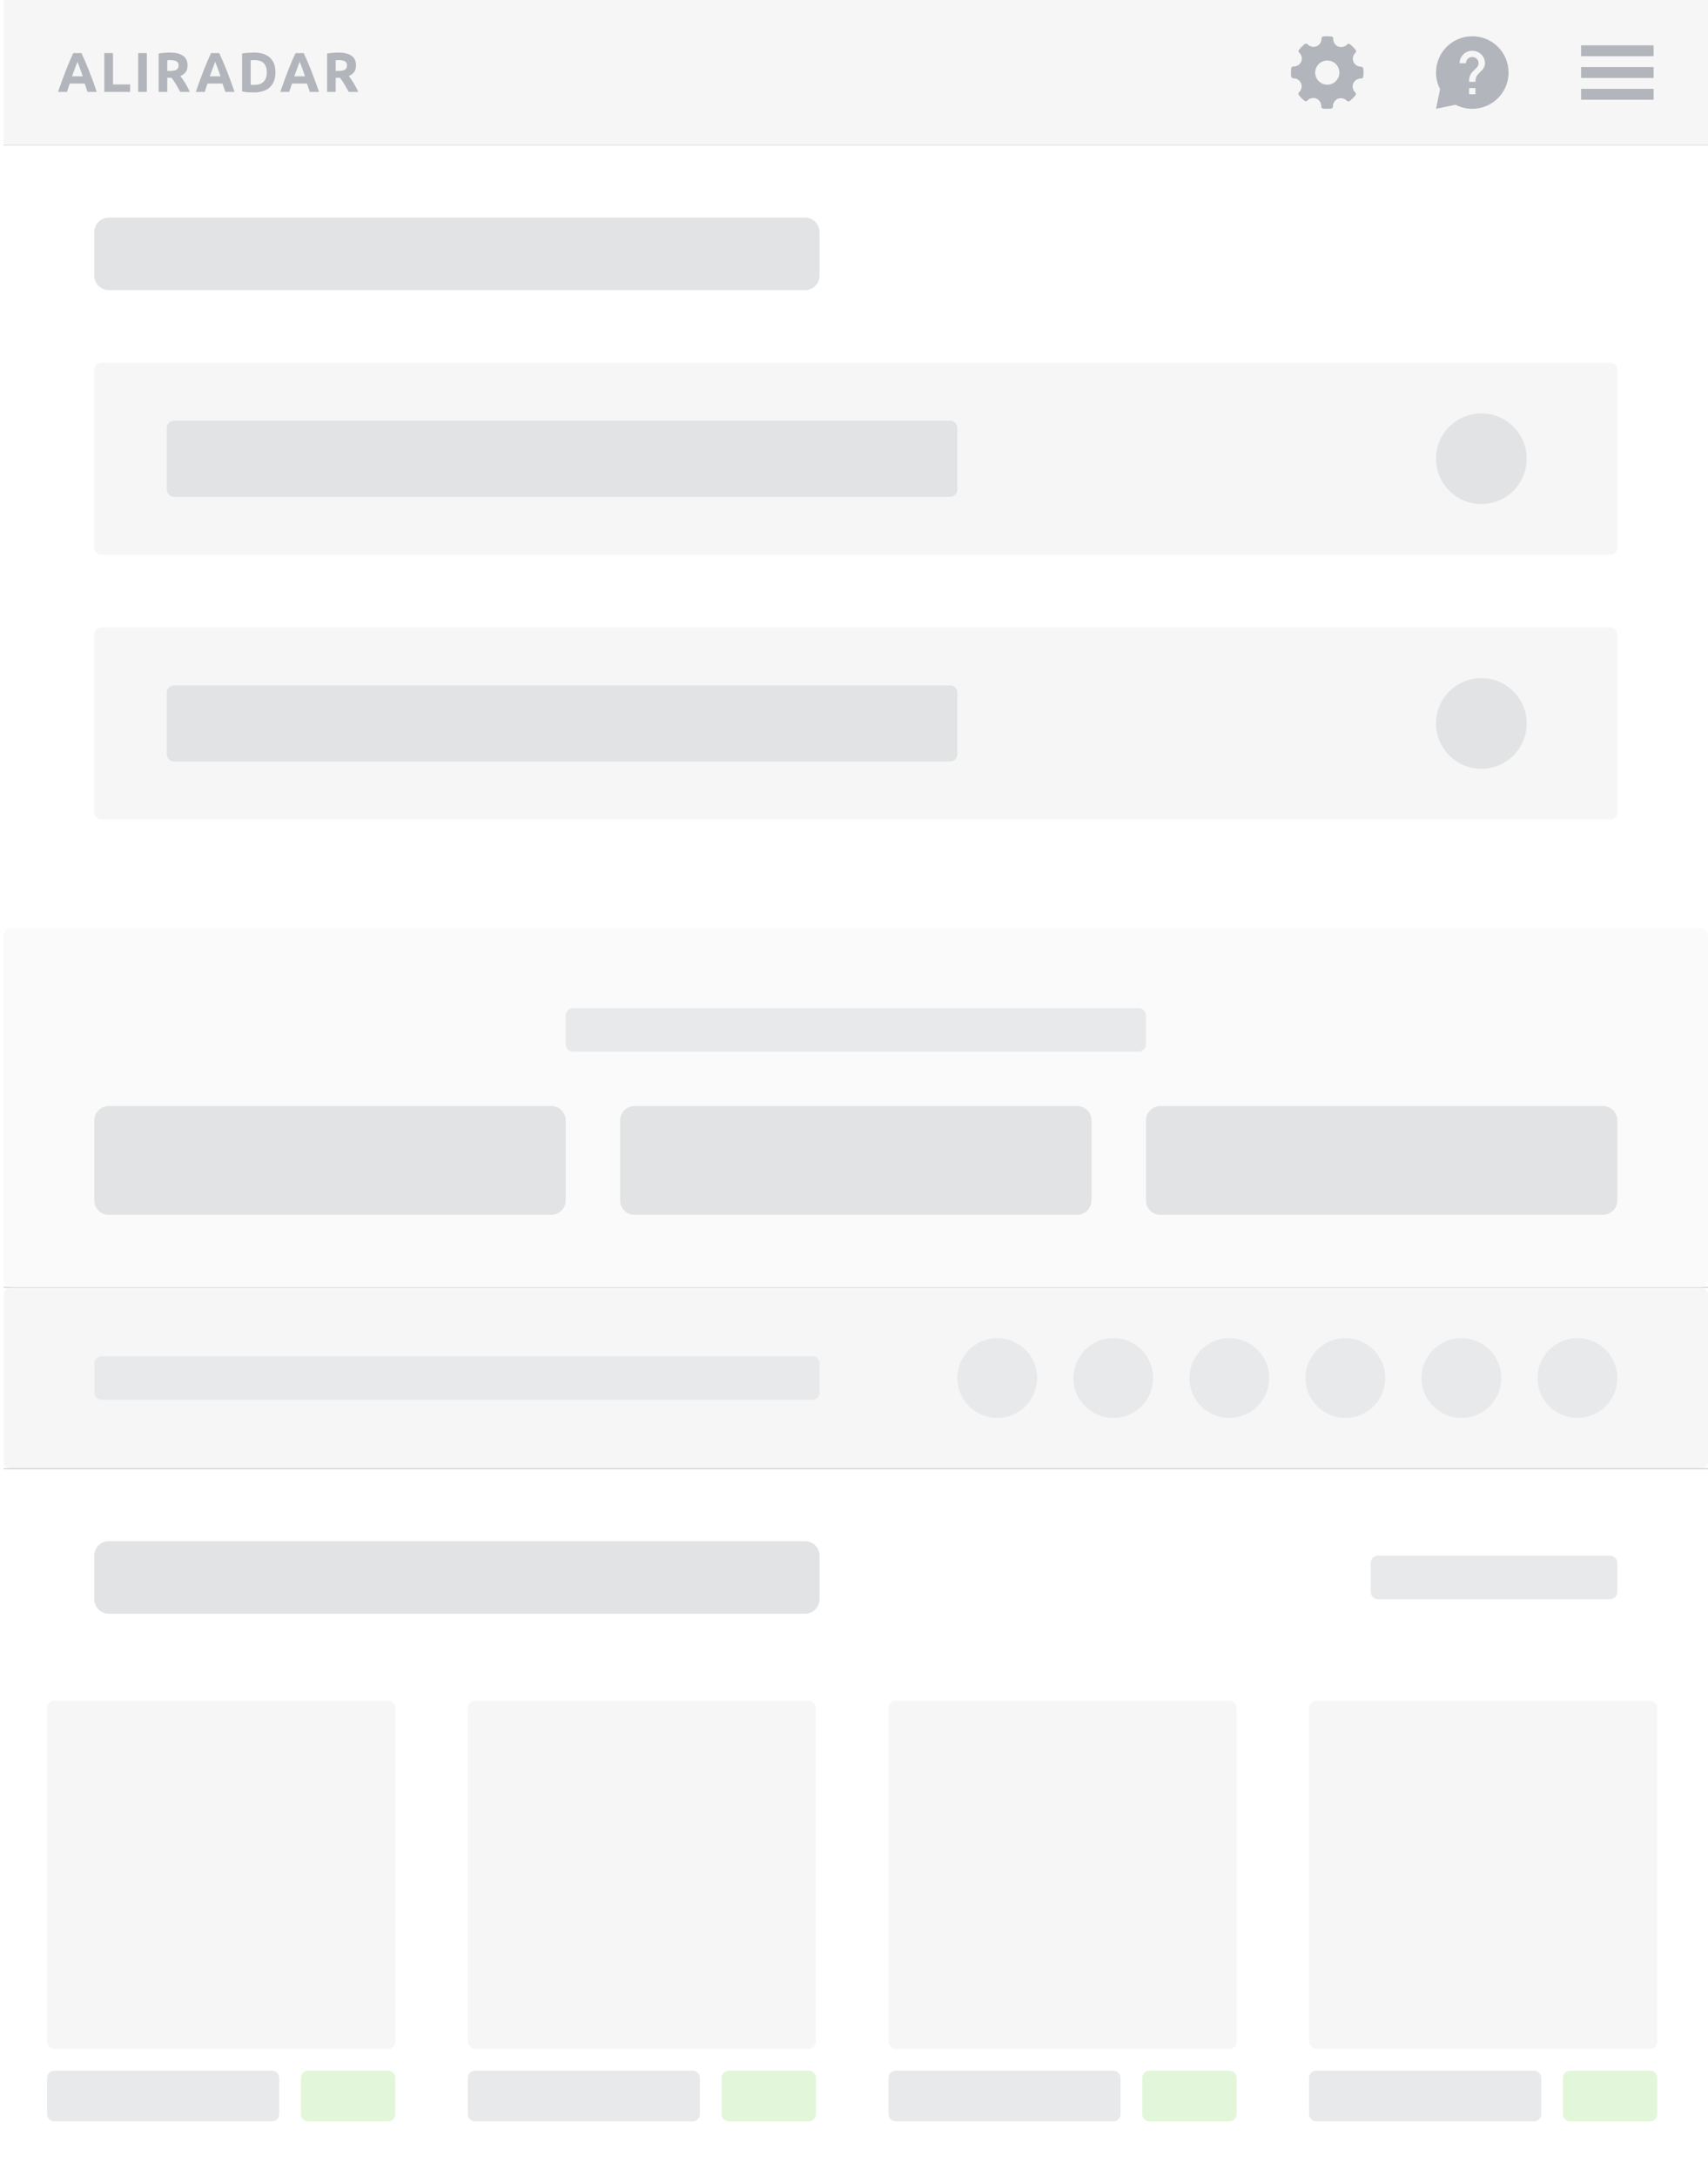 <svg width="471" height="600" viewBox="0 0 471 600" fill="none" xmlns="http://www.w3.org/2000/svg">
<path d="M1 0H471V600H1V0Z" fill="white"/>
<path d="M1 357C1 355.895 1.895 355 3 355H469C470.105 355 471 355.895 471 357V403C471 404.105 470.105 405 469 405H3C1.895 405 1 404.105 1 403V357Z" fill="#F6F6F6"/>
<path d="M26 376C26 374.895 26.895 374 28 374H224C225.105 374 226 374.895 226 376V384C226 385.105 225.105 386 224 386H28C26.895 386 26 385.105 26 384V376Z" fill="#E8E9EB"/>
<path d="M378 431C378 429.895 378.895 429 380 429H444C445.105 429 446 429.895 446 431V439C446 440.105 445.105 441 444 441H380C378.895 441 378 440.105 378 439V431Z" fill="#E8E9EB"/>
<circle cx="275" cy="380" r="11" fill="#E8E9EB"/>
<circle cx="307" cy="380" r="11" fill="#E8E9EB"/>
<circle cx="339" cy="380" r="11" fill="#E8E9EB"/>
<circle cx="371" cy="380" r="11" fill="#E8E9EB"/>
<circle cx="403" cy="380" r="11" fill="#E8E9EB"/>
<circle cx="435" cy="380" r="11" fill="#E8E9EB"/>
<path d="M1 355H471" stroke="black" stroke-opacity="0.2" stroke-width="0.25"/>
<path d="M1 405H471" stroke="black" stroke-opacity="0.2" stroke-width="0.25"/>
<path d="M1 258C1 256.895 1.895 256 3 256H469C470.105 256 471 256.895 471 258V353C471 354.105 470.105 355 469 355H3C1.895 355 1 354.105 1 353V258Z" fill="#FAFAFA"/>
<path fill-rule="evenodd" clip-rule="evenodd" d="M316 309C316 306.791 317.791 305 320 305H442C444.209 305 446 306.791 446 309V331C446 333.209 444.209 335 442 335H320C317.791 335 316 333.209 316 331V309Z" fill="#E2E3E4"/>
<path fill-rule="evenodd" clip-rule="evenodd" d="M171 309C171 306.791 172.791 305 175 305H297C299.209 305 301 306.791 301 309V331C301 333.209 299.209 335 297 335H175C172.791 335 171 333.209 171 331V309Z" fill="#E2E3E4"/>
<path fill-rule="evenodd" clip-rule="evenodd" d="M26 309C26 306.791 27.791 305 30 305H152C154.209 305 156 306.791 156 309V331C156 333.209 154.209 335 152 335H30C27.791 335 26 333.209 26 331V309Z" fill="#E2E3E4"/>
<path d="M156 280C156 278.895 156.895 278 158 278H314C315.105 278 316 278.895 316 280V288C316 289.105 315.105 290 314 290H158C156.895 290 156 289.105 156 288V280Z" fill="#E8E9EB"/>
<path d="M26 175C26 173.895 26.895 173 28 173H444C445.105 173 446 173.895 446 175V224C446 225.105 445.105 226 444 226H28C26.895 226 26 225.105 26 224V175Z" fill="#F6F6F6"/>
<path d="M26 102C26 100.895 26.895 100 28 100H444C445.105 100 446 100.895 446 102V151C446 152.105 445.105 153 444 153H28C26.895 153 26 152.105 26 151V102Z" fill="#F6F6F6"/>
<path d="M46 118C46 116.895 46.895 116 48 116H262C263.105 116 264 116.895 264 118V135C264 136.105 263.105 137 262 137H48C46.895 137 46 136.105 46 135V118Z" fill="#E2E3E4"/>
<circle cx="408.5" cy="126.5" r="12.5" fill="#E2E3E4"/>
<path d="M46 191C46 189.895 46.895 189 48 189H262C263.105 189 264 189.895 264 191V208C264 209.105 263.105 210 262 210H48C46.895 210 46 209.105 46 208V191Z" fill="#E2E3E4"/>
<circle cx="408.5" cy="199.5" r="12.5" fill="#E2E3E4"/>
<path d="M1 40H471" stroke="black" stroke-opacity="0.2" stroke-width="0.25"/>
<rect x="1" width="470" height="40" fill="#F6F6F6"/>
<path fill-rule="evenodd" clip-rule="evenodd" d="M375.937 18.89C375.906 18.608 375.578 18.397 375.295 18.397C374.378 18.397 373.565 17.859 373.224 17.027C372.875 16.175 373.1 15.181 373.783 14.554C373.998 14.357 374.024 14.029 373.844 13.8C373.375 13.204 372.842 12.666 372.26 12.2C372.032 12.017 371.697 12.043 371.5 12.261C370.904 12.922 369.833 13.167 369.005 12.822C368.144 12.46 367.602 11.587 367.655 10.651C367.672 10.357 367.457 10.101 367.164 10.067C366.417 9.98 365.663 9.978 364.914 10.061C364.624 10.093 364.409 10.342 364.419 10.633C364.452 11.56 363.902 12.417 363.05 12.766C362.232 13.1 361.169 12.857 360.574 12.203C360.377 11.987 360.048 11.961 359.819 12.139C359.22 12.61 358.675 13.148 358.202 13.739C358.017 13.968 358.044 14.301 358.261 14.499C358.957 15.129 359.182 16.132 358.82 16.994C358.475 17.816 357.622 18.346 356.645 18.346C356.327 18.335 356.102 18.548 356.067 18.837C355.979 19.588 355.978 20.353 356.063 21.111C356.094 21.393 356.432 21.602 356.718 21.602C357.589 21.58 358.425 22.119 358.776 22.973C359.126 23.825 358.901 24.819 358.217 25.446C358.003 25.642 357.976 25.971 358.156 26.199C358.621 26.791 359.154 27.329 359.738 27.8C359.967 27.984 360.301 27.958 360.499 27.739C361.097 27.078 362.168 26.833 362.992 27.179C363.855 27.54 364.398 28.412 364.345 29.349C364.328 29.643 364.544 29.899 364.836 29.933C365.218 29.978 365.602 30 365.988 30C366.354 30 366.72 29.98 367.086 29.939C367.376 29.907 367.591 29.657 367.581 29.366C367.547 28.44 368.098 27.583 368.949 27.234C369.772 26.898 370.831 27.144 371.426 27.797C371.623 28.012 371.95 28.038 372.18 27.861C372.779 27.392 373.323 26.854 373.798 26.261C373.983 26.032 373.957 25.699 373.738 25.501C373.042 24.871 372.817 23.868 373.178 23.006C373.518 22.195 374.34 21.651 375.224 21.651L375.348 21.654C375.634 21.677 375.898 21.456 375.933 21.164C376.021 20.412 376.022 19.647 375.937 18.89ZM366.016 23.357C364.176 23.357 362.68 21.86 362.68 20.021C362.68 18.182 364.176 16.686 366.016 16.686C367.855 16.686 369.351 18.182 369.351 20.021C369.351 21.86 367.855 23.357 366.016 23.357Z" fill="#B2B5BB"/>
<path fill-rule="evenodd" clip-rule="evenodd" d="M396 19.985C396 14.468 400.474 10 406 10C411.526 10 416 14.438 416 20.015C416 25.532 411.526 30 406 30C404.348 30 402.787 29.61 401.405 28.891L396 30L397.111 24.573C396.39 23.193 396 21.634 396 19.985ZM405.125 24.286V26H406.875V24.286H405.125ZM407.899 20.146L408.686 19.357C409.185 18.869 409.5 18.183 409.5 17.429C409.5 15.534 407.934 14 406 14C404.066 14 402.5 15.534 402.5 17.429H404.25C404.25 16.486 405.037 15.714 406 15.714C406.962 15.714 407.75 16.486 407.75 17.429C407.75 17.9 407.557 18.329 407.234 18.637L406.149 19.717C405.519 20.343 405.125 21.2 405.125 22.143V22.571H406.875C406.875 21.286 407.269 20.771 407.899 20.146Z" fill="#B2B5BB"/>
<path fill-rule="evenodd" clip-rule="evenodd" d="M436 12.5V15.5H456V12.5H436ZM436 18.5V21.5H456V18.5H436ZM436 24.5V27.5H456V24.5H436Z" fill="#B2B5BB"/>
<path fill-rule="evenodd" clip-rule="evenodd" d="M46.833 14.5C48.412 14.5 49.621 14.786 50.461 15.359C51.301 15.932 51.721 16.822 51.721 18.029C51.721 18.783 51.552 19.394 51.213 19.864C50.874 20.333 50.386 20.702 49.748 20.971C49.961 21.239 50.183 21.546 50.416 21.892C50.649 22.237 50.879 22.599 51.107 22.975C51.334 23.352 51.554 23.744 51.767 24.152C51.979 24.559 52.177 24.959 52.359 25.351H49.712C49.518 25.001 49.323 24.644 49.126 24.283C48.926 23.922 48.723 23.571 48.516 23.23C48.308 22.89 48.101 22.567 47.899 22.263C47.696 21.959 47.491 21.683 47.289 21.435H46.12V25.351H43.751V14.779C44.268 14.675 44.801 14.603 45.353 14.562C45.905 14.521 46.398 14.5 46.833 14.5ZM23.762 24.206C23.899 24.597 24.024 24.978 24.143 25.351H26.685C26.287 24.198 25.911 23.132 25.553 22.154C25.196 21.176 24.848 20.254 24.506 19.389C24.163 18.525 23.826 17.703 23.488 16.926C23.154 16.149 22.811 15.389 22.464 14.648H20.213C19.858 15.389 19.513 16.149 19.183 16.926C18.851 17.703 18.516 18.525 18.177 19.389C17.834 20.254 17.487 21.176 17.129 22.154C16.774 23.132 16.398 24.198 16 25.351H18.465C18.582 24.98 18.707 24.602 18.838 24.208C18.973 23.817 19.108 23.426 19.239 23.034H23.359C23.493 23.423 23.628 23.814 23.762 24.206ZM21.114 17.655C21.217 17.392 21.291 17.18 21.344 17.027C21.406 17.177 21.489 17.384 21.588 17.65C21.691 17.915 21.808 18.221 21.94 18.569C22.075 18.919 22.218 19.302 22.365 19.72C22.515 20.139 22.669 20.581 22.827 21.04H19.859C20.023 20.581 20.183 20.141 20.343 19.725L20.439 19.47L20.439 19.47L20.439 19.469C20.559 19.149 20.671 18.851 20.772 18.576C20.899 18.226 21.014 17.92 21.114 17.655ZM35.886 23.281V25.351H28.763V14.648H31.163V23.281H35.886ZM40.486 14.648H38.112V25.351H40.486V14.648ZM46.508 16.597C46.644 16.587 46.796 16.582 46.966 16.582C47.715 16.582 48.282 16.693 48.666 16.917C49.05 17.14 49.243 17.516 49.243 18.045C49.243 18.595 49.053 18.984 48.674 19.212C48.294 19.441 47.665 19.555 46.786 19.555H46.127V16.628C46.246 16.618 46.374 16.608 46.508 16.597ZM62.135 25.351C62.015 24.978 61.891 24.597 61.754 24.206L61.72 24.107L61.719 24.105L61.718 24.101C61.596 23.745 61.473 23.389 61.351 23.034H57.231C57.099 23.426 56.965 23.817 56.83 24.208C56.698 24.602 56.574 24.98 56.457 25.351H53.991C54.39 24.198 54.765 23.132 55.12 22.154C55.478 21.176 55.825 20.254 56.168 19.389C56.508 18.525 56.843 17.703 57.175 16.926C57.505 16.149 57.85 15.389 58.205 14.648H60.455C60.803 15.389 61.145 16.149 61.48 16.926C61.817 17.703 62.155 18.525 62.497 19.389C62.84 20.254 63.187 21.176 63.545 22.154C63.903 23.132 64.278 24.198 64.676 25.351H62.135ZM59.105 17.655C59.207 17.392 59.282 17.18 59.335 17.027C59.397 17.177 59.48 17.384 59.579 17.65C59.682 17.915 59.799 18.221 59.931 18.569C60.066 18.919 60.208 19.302 60.356 19.72C60.505 20.139 60.66 20.581 60.818 21.04H57.849C58.014 20.581 58.174 20.141 58.334 19.725L58.43 19.47L58.43 19.468L58.431 19.467L58.432 19.463C58.552 19.145 58.663 18.849 58.763 18.576C58.89 18.226 59.005 17.92 59.105 17.655ZM69.129 23.389C69.241 23.399 69.372 23.407 69.52 23.412C69.668 23.417 69.845 23.42 70.05 23.42C71.247 23.42 72.135 23.116 72.713 22.509C73.292 21.902 73.581 21.063 73.581 19.993C73.581 18.871 73.304 18.022 72.752 17.446C72.199 16.87 71.324 16.582 70.126 16.582C69.963 16.582 69.794 16.584 69.62 16.59C69.446 16.595 69.282 16.608 69.129 16.628V23.389ZM75.53 22.417C75.813 21.725 75.955 20.914 75.955 19.985C75.955 19.014 75.813 18.182 75.53 17.49C75.247 16.798 74.843 16.23 74.317 15.786C73.792 15.342 73.163 15.016 72.43 14.81C71.698 14.603 70.882 14.5 69.982 14.5C69.558 14.5 69.05 14.518 68.459 14.554C67.868 14.59 67.299 14.66 66.754 14.763V25.221C67.299 25.335 67.856 25.41 68.421 25.446C68.987 25.482 69.482 25.5 69.907 25.5C70.836 25.5 71.675 25.387 72.423 25.159C73.171 24.932 73.805 24.591 74.325 24.137C74.845 23.682 75.247 23.109 75.53 22.417ZM85.434 25.351C85.314 24.978 85.19 24.597 85.053 24.206C84.919 23.814 84.784 23.423 84.65 23.034H80.53C80.398 23.426 80.264 23.817 80.129 24.208C79.997 24.602 79.873 24.98 79.756 25.351H77.291C77.689 24.198 78.064 23.132 78.419 22.154C78.777 21.176 79.124 20.254 79.467 19.389C79.807 18.525 80.142 17.703 80.474 16.926C80.804 16.149 81.149 15.389 81.504 14.648H83.754C84.102 15.389 84.444 16.149 84.779 16.926C85.117 17.703 85.454 18.525 85.796 19.389C86.139 20.254 86.487 21.176 86.844 22.154C87.202 23.132 87.577 24.198 87.976 25.351H85.434ZM82.405 17.655C82.507 17.392 82.582 17.18 82.634 17.027C82.697 17.177 82.779 17.384 82.879 17.65C82.981 17.915 83.099 18.221 83.231 18.569C83.366 18.919 83.508 19.302 83.655 19.72C83.805 20.139 83.96 20.581 84.117 21.04H81.149C81.314 20.581 81.474 20.141 81.633 19.725L81.73 19.47C81.85 19.149 81.962 18.851 82.063 18.576C82.19 18.226 82.305 17.92 82.405 17.655ZM93.283 14.5C94.862 14.5 96.071 14.786 96.911 15.359C97.751 15.932 98.171 16.822 98.171 18.029C98.171 18.783 98.002 19.394 97.662 19.864C97.323 20.333 96.835 20.702 96.198 20.971C96.41 21.239 96.633 21.546 96.866 21.892C97.099 22.237 97.329 22.599 97.556 22.975C97.784 23.352 98.004 23.744 98.217 24.152C98.429 24.559 98.626 24.959 98.808 25.351H96.162C95.967 25.001 95.773 24.644 95.575 24.283C95.375 23.922 95.173 23.571 94.965 23.23C94.758 22.89 94.55 22.567 94.348 22.263C94.145 21.959 93.941 21.683 93.738 21.435H92.569V25.351H90.201V14.779C90.717 14.675 91.251 14.603 91.803 14.562C92.354 14.521 92.848 14.5 93.283 14.5ZM92.958 16.597C93.093 16.587 93.245 16.582 93.415 16.582C94.165 16.582 94.731 16.693 95.116 16.917C95.5 17.14 95.693 17.516 95.693 18.045C95.693 18.595 95.503 18.984 95.123 19.212C94.744 19.441 94.114 19.555 93.235 19.555H92.576V16.628C92.696 16.618 92.823 16.608 92.958 16.597Z" fill="#B2B5BB"/>
<path d="M26 64C26 61.791 27.791 60 30 60H222C224.209 60 226 61.791 226 64V76C226 78.209 224.209 80 222 80H30C27.791 80 26 78.209 26 76V64Z" fill="#E2E3E4"/>
<path d="M26 429C26 426.791 27.791 425 30 425H222C224.209 425 226 426.791 226 429V441C226 443.209 224.209 445 222 445H30C27.791 445 26 443.209 26 441V429Z" fill="#E2E3E4"/>
<mask id="mask0" mask-type="alpha" maskUnits="userSpaceOnUse" x="0" y="455" width="470" height="145">
<path d="M0 461C0 457.686 2.686 455 6 455H464C467.314 455 470 457.686 470 461V594C470 597.314 467.314 600 464 600H6C2.686 600 0 597.314 0 594V461Z" fill="white"/>
</mask>
<g mask="url(#mask0)">
<g filter="url(#filter0_d)">
<path d="M7 467C7 464.791 8.791 463 11 463H111C113.209 463 115 464.791 115 467V587C115 589.209 113.209 591 111 591H11C8.791 591 7 589.209 7 587V467Z" fill="white"/>
</g>
<path d="M83 573C83 571.895 83.895 571 85 571L107 571C108.105 571 109 571.895 109 573V583C109 584.105 108.105 585 107 585H85C83.895 585 83 584.105 83 583V573Z" fill="#41C300" fill-opacity="0.15"/>
<path d="M13 573C13 571.895 13.895 571 15 571H75C76.105 571 77 571.895 77 573V583C77 584.105 76.105 585 75 585H15C13.895 585 13 584.105 13 583V573Z" fill="#E8E9EB"/>
<rect x="13" y="469" width="96" height="96" rx="2" fill="#F6F6F6"/>
<g filter="url(#filter1_d)">
<path d="M123 467C123 464.791 124.791 463 127 463H227C229.209 463 231 464.791 231 467V587C231 589.209 229.209 591 227 591H127C124.791 591 123 589.209 123 587V467Z" fill="white"/>
</g>
<path d="M199 573C199 571.895 199.895 571 201 571L223 571C224.105 571 225 571.895 225 573V583C225 584.105 224.105 585 223 585H201C199.895 585 199 584.105 199 583V573Z" fill="#41C300" fill-opacity="0.15"/>
<path d="M129 573C129 571.895 129.895 571 131 571H191C192.105 571 193 571.895 193 573V583C193 584.105 192.105 585 191 585H131C129.895 585 129 584.105 129 583V573Z" fill="#E8E9EB"/>
<rect x="129" y="469" width="96" height="96" rx="2" fill="#F6F6F6"/>
<g filter="url(#filter2_d)">
<path d="M239 467C239 464.791 240.791 463 243 463H343C345.209 463 347 464.791 347 467V587C347 589.209 345.209 591 343 591H243C240.791 591 239 589.209 239 587V467Z" fill="white"/>
</g>
<path d="M315 573C315 571.895 315.895 571 317 571L339 571C340.105 571 341 571.895 341 573V583C341 584.105 340.105 585 339 585H317C315.895 585 315 584.105 315 583V573Z" fill="#41C300" fill-opacity="0.15"/>
<path d="M245 573C245 571.895 245.895 571 247 571H307C308.105 571 309 571.895 309 573V583C309 584.105 308.105 585 307 585H247C245.895 585 245 584.105 245 583V573Z" fill="#E8E9EB"/>
<rect x="245" y="469" width="96" height="96" rx="2" fill="#F6F6F6"/>
<g filter="url(#filter3_d)">
<path d="M355 467C355 464.791 356.791 463 359 463H459C461.209 463 463 464.791 463 467V587C463 589.209 461.209 591 459 591H359C356.791 591 355 589.209 355 587V467Z" fill="white"/>
</g>
<path d="M431 573C431 571.895 431.895 571 433 571L455 571C456.105 571 457 571.895 457 573V583C457 584.105 456.105 585 455 585H433C431.895 585 431 584.105 431 583V573Z" fill="#41C300" fill-opacity="0.15"/>
<path d="M361 573C361 571.895 361.895 571 363 571H423C424.105 571 425 571.895 425 573V583C425 584.105 424.105 585 423 585H363C361.895 585 361 584.105 361 583V573Z" fill="#E8E9EB"/>
<rect x="361" y="469" width="96" height="96" rx="2" fill="#F6F6F6"/>
</g>
<defs>
<filter id="filter0_d" x="4.132" y="460.132" width="113.737" height="133.737" filterUnits="userSpaceOnUse" color-interpolation-filters="sRGB">
<feFlood flood-opacity="0" result="BackgroundImageFix"/>
<feColorMatrix in="SourceAlpha" type="matrix" values="0 0 0 0 0 0 0 0 0 0 0 0 0 0 0 0 0 0 127 0"/>
<feOffset/>
<feGaussianBlur stdDeviation="1.434"/>
<feColorMatrix type="matrix" values="0 0 0 0 0 0 0 0 0 0 0 0 0 0 0 0 0 0 0.15 0"/>
<feBlend mode="normal" in2="BackgroundImageFix" result="effect1_dropShadow"/>
<feBlend mode="normal" in="SourceGraphic" in2="effect1_dropShadow" result="shape"/>
</filter>
<filter id="filter1_d" x="120.132" y="460.132" width="113.737" height="133.737" filterUnits="userSpaceOnUse" color-interpolation-filters="sRGB">
<feFlood flood-opacity="0" result="BackgroundImageFix"/>
<feColorMatrix in="SourceAlpha" type="matrix" values="0 0 0 0 0 0 0 0 0 0 0 0 0 0 0 0 0 0 127 0"/>
<feOffset/>
<feGaussianBlur stdDeviation="1.434"/>
<feColorMatrix type="matrix" values="0 0 0 0 0 0 0 0 0 0 0 0 0 0 0 0 0 0 0.15 0"/>
<feBlend mode="normal" in2="BackgroundImageFix" result="effect1_dropShadow"/>
<feBlend mode="normal" in="SourceGraphic" in2="effect1_dropShadow" result="shape"/>
</filter>
<filter id="filter2_d" x="236.132" y="460.132" width="113.737" height="133.737" filterUnits="userSpaceOnUse" color-interpolation-filters="sRGB">
<feFlood flood-opacity="0" result="BackgroundImageFix"/>
<feColorMatrix in="SourceAlpha" type="matrix" values="0 0 0 0 0 0 0 0 0 0 0 0 0 0 0 0 0 0 127 0"/>
<feOffset/>
<feGaussianBlur stdDeviation="1.434"/>
<feColorMatrix type="matrix" values="0 0 0 0 0 0 0 0 0 0 0 0 0 0 0 0 0 0 0.15 0"/>
<feBlend mode="normal" in2="BackgroundImageFix" result="effect1_dropShadow"/>
<feBlend mode="normal" in="SourceGraphic" in2="effect1_dropShadow" result="shape"/>
</filter>
<filter id="filter3_d" x="352.132" y="460.132" width="113.737" height="133.737" filterUnits="userSpaceOnUse" color-interpolation-filters="sRGB">
<feFlood flood-opacity="0" result="BackgroundImageFix"/>
<feColorMatrix in="SourceAlpha" type="matrix" values="0 0 0 0 0 0 0 0 0 0 0 0 0 0 0 0 0 0 127 0"/>
<feOffset/>
<feGaussianBlur stdDeviation="1.434"/>
<feColorMatrix type="matrix" values="0 0 0 0 0 0 0 0 0 0 0 0 0 0 0 0 0 0 0.15 0"/>
<feBlend mode="normal" in2="BackgroundImageFix" result="effect1_dropShadow"/>
<feBlend mode="normal" in="SourceGraphic" in2="effect1_dropShadow" result="shape"/>
</filter>
</defs>
</svg>
